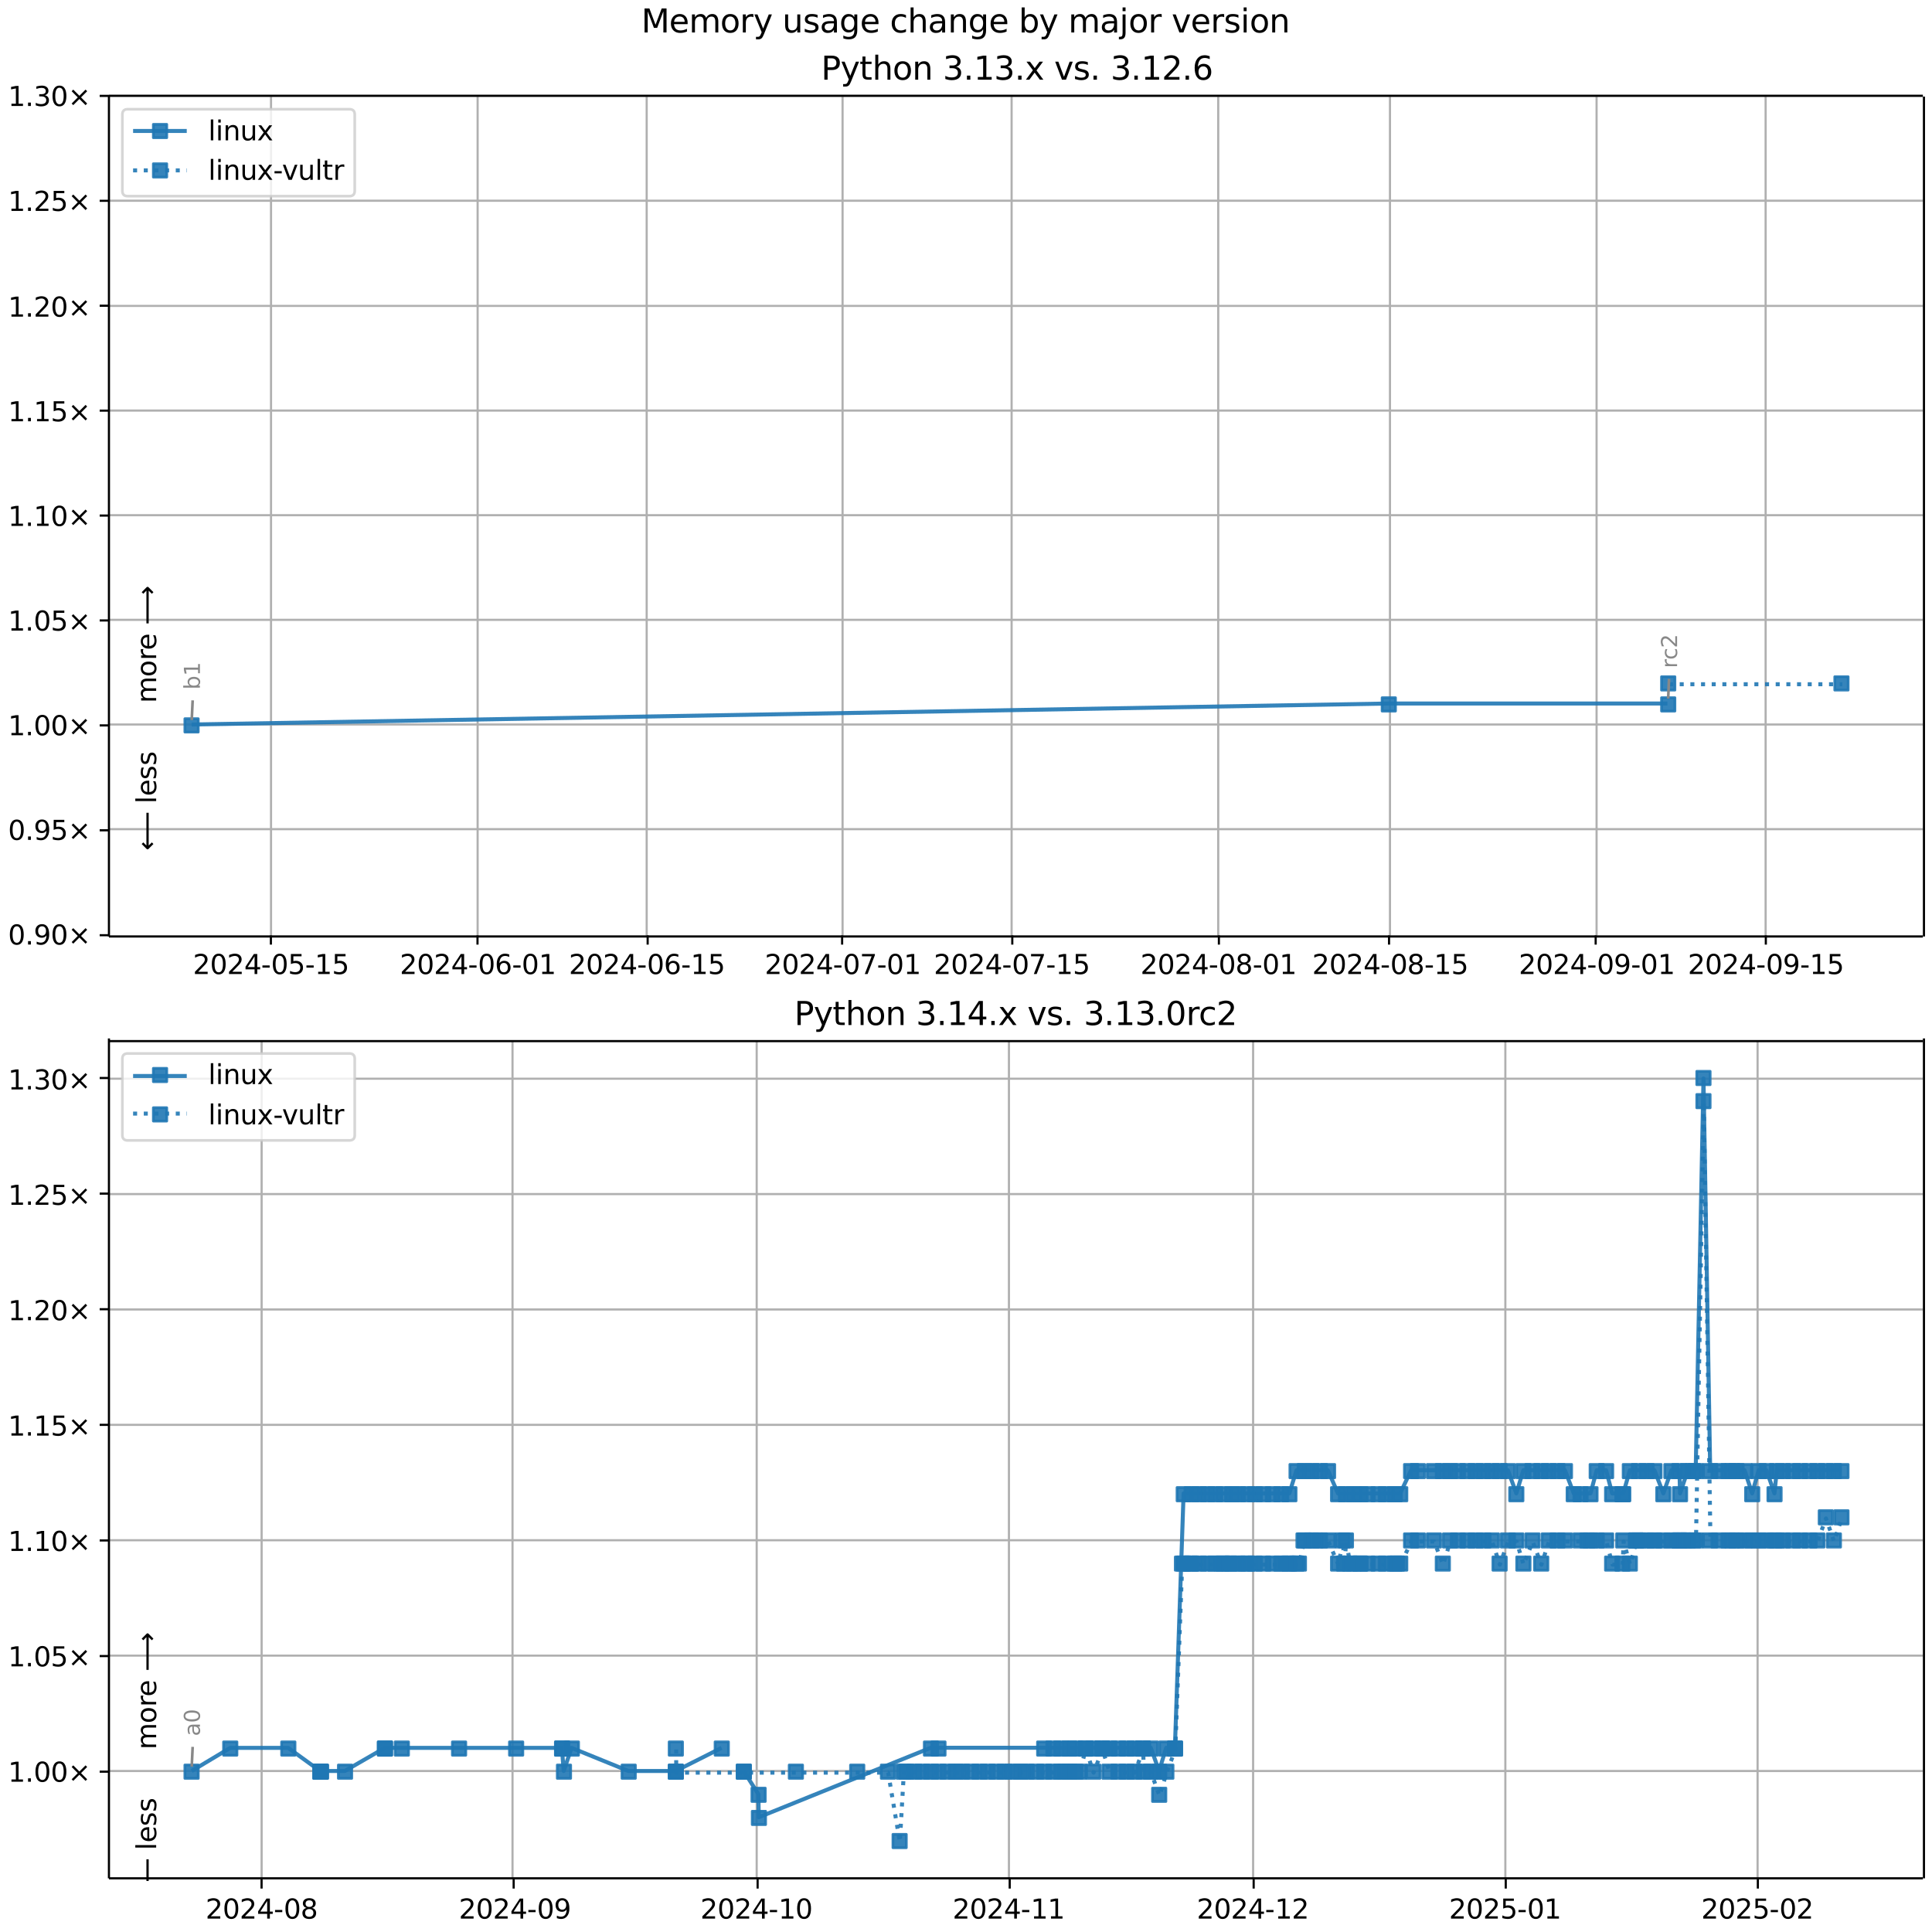 <?xml version="1.0" encoding="UTF-8"?>
<!DOCTYPE svg  PUBLIC '-//W3C//DTD SVG 1.1//EN'  'http://www.w3.org/Graphics/SVG/1.1/DTD/svg11.dtd'>
<svg width="720pt" height="720pt" version="1.1" viewBox="0 0 720 720" xmlns="http://www.w3.org/2000/svg" xmlns:xlink="http://www.w3.org/1999/xlink">
<defs>
<style type="text/css">*{stroke-linejoin: round; stroke-linecap: butt}</style>
</defs>
<path d="m0 720h720v-720h-720z" fill="#fff"/>
<path d="m40.6 349h676v-313h-676z" fill="#fff"/>
<path d="m101 349v-313" clip-path="url(#g)" fill="none" stroke="#b0b0b0" stroke-linecap="square" stroke-width=".8"/>
<defs>
<path id="j" d="m0 0v3.5" stroke="#000" stroke-width=".8"/>
</defs>
<use x="100.953" y="348.529" stroke="#000000" stroke-width=".8" xlink:href="#j"/>
<g transform="translate(71.9 363) scale(.1 -.1)">
<defs>
<path id="c" transform="scale(.016)" d="m1228 531h2203v-531h-2962v531q359 372 979 998 621 627 780 809 303 340 423 576 121 236 121 464 0 372-261 606-261 235-680 235-297 0-627-103-329-103-704-313v638q381 153 712 231 332 78 607 78 725 0 1156-363 431-362 431-968 0-288-108-546-107-257-392-607-78-91-497-524-418-433-1181-1211z"/>
<path id="b" transform="scale(.016)" d="m2034 4250q-487 0-733-480-245-479-245-1442 0-959 245-1439 246-480 733-480 491 0 736 480 246 480 246 1439 0 963-246 1442-245 480-736 480zm0 500q785 0 1199-621 414-620 414-1801 0-1178-414-1799-414-620-1199-620-784 0-1198 620-414 621-414 1799 0 1181 414 1801 414 621 1198 621z"/>
<path id="m" transform="scale(.016)" d="m2419 4116-1594-2491h1594v2491zm-166 550h794v-3041h666v-525h-666v-1100h-628v1100h-2106v609l1940 2957z"/>
<path id="e" transform="scale(.016)" d="m313 2009h1684v-512h-1684v512z"/>
<path id="l" transform="scale(.016)" d="m691 4666h2478v-532h-1900v-1143q137 47 274 70 138 23 276 23 781 0 1237-428 457-428 457-1159 0-753-469-1171-469-417-1322-417-294 0-599 50-304 50-629 150v635q281-153 581-228t634-75q541 0 856 284 316 284 316 772 0 487-316 771-315 285-856 285-253 0-505-56-251-56-513-175v2344z"/>
<path id="d" transform="scale(.016)" d="m794 531h1031v3560l-1122-225v575l1116 225h631v-4135h1031v-531h-2687v531z"/>
</defs>
<use xlink:href="#c"/>
<use transform="translate(63.6)" xlink:href="#b"/>
<use transform="translate(127)" xlink:href="#c"/>
<use transform="translate(191)" xlink:href="#m"/>
<use transform="translate(254)" xlink:href="#e"/>
<use transform="translate(291)" xlink:href="#b"/>
<use transform="translate(354)" xlink:href="#l"/>
<use transform="translate(418)" xlink:href="#e"/>
<use transform="translate(454)" xlink:href="#d"/>
<use transform="translate(518)" xlink:href="#l"/>
</g>
<path d="m178 349v-313" clip-path="url(#g)" fill="none" stroke="#b0b0b0" stroke-linecap="square" stroke-width=".8"/>
<use x="177.953" y="348.529" stroke="#000000" stroke-width=".8" xlink:href="#j"/>
<g transform="translate(149 363) scale(.1 -.1)">
<defs>
<path id="ag" transform="scale(.016)" d="m2113 2584q-425 0-674-291-248-290-248-796 0-503 248-796 249-292 674-292t673 292q248 293 248 796 0 506-248 796-248 291-673 291zm1253 1979v-575q-238 112-480 171-242 60-480 60-625 0-955-422-329-422-376-1275 184 272 462 417 279 145 613 145 703 0 1111-427 408-426 408-1160 0-719-425-1154-425-434-1131-434-810 0-1238 620-428 621-428 1799 0 1106 525 1764t1409 658q238 0 480-47t505-140z"/>
</defs>
<use xlink:href="#c"/>
<use transform="translate(63.6)" xlink:href="#b"/>
<use transform="translate(127)" xlink:href="#c"/>
<use transform="translate(191)" xlink:href="#m"/>
<use transform="translate(254)" xlink:href="#e"/>
<use transform="translate(291)" xlink:href="#b"/>
<use transform="translate(354)" xlink:href="#ag"/>
<use transform="translate(418)" xlink:href="#e"/>
<use transform="translate(454)" xlink:href="#b"/>
<use transform="translate(518)" xlink:href="#d"/>
</g>
<path d="m241 349v-313" clip-path="url(#g)" fill="none" stroke="#b0b0b0" stroke-linecap="square" stroke-width=".8"/>
<use x="241.365" y="348.529" stroke="#000000" stroke-width=".8" xlink:href="#j"/>
<g transform="translate(212 363) scale(.1 -.1)">
<use xlink:href="#c"/>
<use transform="translate(63.6)" xlink:href="#b"/>
<use transform="translate(127)" xlink:href="#c"/>
<use transform="translate(191)" xlink:href="#m"/>
<use transform="translate(254)" xlink:href="#e"/>
<use transform="translate(291)" xlink:href="#b"/>
<use transform="translate(354)" xlink:href="#ag"/>
<use transform="translate(418)" xlink:href="#e"/>
<use transform="translate(454)" xlink:href="#d"/>
<use transform="translate(518)" xlink:href="#l"/>
</g>
<path d="m314 349v-313" clip-path="url(#g)" fill="none" stroke="#b0b0b0" stroke-linecap="square" stroke-width=".8"/>
<use x="313.835" y="348.529" stroke="#000000" stroke-width=".8" xlink:href="#j"/>
<g transform="translate(285 363) scale(.1 -.1)">
<defs>
<path id="ak" transform="scale(.016)" d="m525 4666h3e3v-269l-1694-4397h-659l1594 4134h-2241v532z"/>
</defs>
<use xlink:href="#c"/>
<use transform="translate(63.6)" xlink:href="#b"/>
<use transform="translate(127)" xlink:href="#c"/>
<use transform="translate(191)" xlink:href="#m"/>
<use transform="translate(254)" xlink:href="#e"/>
<use transform="translate(291)" xlink:href="#b"/>
<use transform="translate(354)" xlink:href="#ak"/>
<use transform="translate(418)" xlink:href="#e"/>
<use transform="translate(454)" xlink:href="#b"/>
<use transform="translate(518)" xlink:href="#d"/>
</g>
<path d="m377 349v-313" clip-path="url(#g)" fill="none" stroke="#b0b0b0" stroke-linecap="square" stroke-width=".8"/>
<use x="377.247" y="348.529" stroke="#000000" stroke-width=".8" xlink:href="#j"/>
<g transform="translate(348 363) scale(.1 -.1)">
<use xlink:href="#c"/>
<use transform="translate(63.6)" xlink:href="#b"/>
<use transform="translate(127)" xlink:href="#c"/>
<use transform="translate(191)" xlink:href="#m"/>
<use transform="translate(254)" xlink:href="#e"/>
<use transform="translate(291)" xlink:href="#b"/>
<use transform="translate(354)" xlink:href="#ak"/>
<use transform="translate(418)" xlink:href="#e"/>
<use transform="translate(454)" xlink:href="#d"/>
<use transform="translate(518)" xlink:href="#l"/>
</g>
<path d="m454 349v-313" clip-path="url(#g)" fill="none" stroke="#b0b0b0" stroke-linecap="square" stroke-width=".8"/>
<use x="454.247" y="348.529" stroke="#000000" stroke-width=".8" xlink:href="#j"/>
<g transform="translate(425 363) scale(.1 -.1)">
<defs>
<path id="af" transform="scale(.016)" d="m2034 2216q-450 0-708-241-257-241-257-662 0-422 257-663 258-241 708-241t709 242q260 243 260 662 0 421-258 662-257 241-711 241zm-631 268q-406 100-633 378-226 279-226 679 0 559 398 884 399 325 1092 325 697 0 1094-325t397-884q0-400-227-679-226-278-629-378 456-106 710-416 255-309 255-755 0-679-414-1042-414-362-1186-362-771 0-1186 362-414 363-414 1042 0 446 256 755 257 310 713 416zm-231 997q0-362 226-565 227-203 636-203 407 0 636 203 230 203 230 565 0 363-230 566-229 203-636 203-409 0-636-203-226-203-226-566z"/>
</defs>
<use xlink:href="#c"/>
<use transform="translate(63.6)" xlink:href="#b"/>
<use transform="translate(127)" xlink:href="#c"/>
<use transform="translate(191)" xlink:href="#m"/>
<use transform="translate(254)" xlink:href="#e"/>
<use transform="translate(291)" xlink:href="#b"/>
<use transform="translate(354)" xlink:href="#af"/>
<use transform="translate(418)" xlink:href="#e"/>
<use transform="translate(454)" xlink:href="#b"/>
<use transform="translate(518)" xlink:href="#d"/>
</g>
<path d="m518 349v-313" clip-path="url(#g)" fill="none" stroke="#b0b0b0" stroke-linecap="square" stroke-width=".8"/>
<use x="517.659" y="348.529" stroke="#000000" stroke-width=".8" xlink:href="#j"/>
<g transform="translate(489 363) scale(.1 -.1)">
<use xlink:href="#c"/>
<use transform="translate(63.6)" xlink:href="#b"/>
<use transform="translate(127)" xlink:href="#c"/>
<use transform="translate(191)" xlink:href="#m"/>
<use transform="translate(254)" xlink:href="#e"/>
<use transform="translate(291)" xlink:href="#b"/>
<use transform="translate(354)" xlink:href="#af"/>
<use transform="translate(418)" xlink:href="#e"/>
<use transform="translate(454)" xlink:href="#d"/>
<use transform="translate(518)" xlink:href="#l"/>
</g>
<path d="m595 349v-313" clip-path="url(#g)" fill="none" stroke="#b0b0b0" stroke-linecap="square" stroke-width=".8"/>
<use x="594.659" y="348.529" stroke="#000000" stroke-width=".8" xlink:href="#j"/>
<g transform="translate(566 363) scale(.1 -.1)">
<defs>
<path id="y" transform="scale(.016)" d="m703 97v575q238-113 481-172 244-59 479-59 625 0 954 420 330 420 377 1277-181-269-460-413-278-144-615-144-700 0-1108 423-408 424-408 1159 0 718 425 1152 425 435 1131 435 810 0 1236-621 427-620 427-1801 0-1103-524-1761-523-658-1407-658-238 0-482 47-243 47-506 141zm1256 1978q425 0 673 290 249 291 249 798 0 503-249 795-248 292-673 292t-673-292-248-795q0-507 248-798 248-290 673-290z"/>
</defs>
<use xlink:href="#c"/>
<use transform="translate(63.6)" xlink:href="#b"/>
<use transform="translate(127)" xlink:href="#c"/>
<use transform="translate(191)" xlink:href="#m"/>
<use transform="translate(254)" xlink:href="#e"/>
<use transform="translate(291)" xlink:href="#b"/>
<use transform="translate(354)" xlink:href="#y"/>
<use transform="translate(418)" xlink:href="#e"/>
<use transform="translate(454)" xlink:href="#b"/>
<use transform="translate(518)" xlink:href="#d"/>
</g>
<path d="m658 349v-313" clip-path="url(#g)" fill="none" stroke="#b0b0b0" stroke-linecap="square" stroke-width=".8"/>
<use x="658.071" y="348.529" stroke="#000000" stroke-width=".8" xlink:href="#j"/>
<g transform="translate(629 363) scale(.1 -.1)">
<use xlink:href="#c"/>
<use transform="translate(63.6)" xlink:href="#b"/>
<use transform="translate(127)" xlink:href="#c"/>
<use transform="translate(191)" xlink:href="#m"/>
<use transform="translate(254)" xlink:href="#e"/>
<use transform="translate(291)" xlink:href="#b"/>
<use transform="translate(354)" xlink:href="#y"/>
<use transform="translate(418)" xlink:href="#e"/>
<use transform="translate(454)" xlink:href="#d"/>
<use transform="translate(518)" xlink:href="#l"/>
</g>
<path d="m40.6 349h676" clip-path="url(#g)" fill="none" stroke="#b0b0b0" stroke-linecap="square" stroke-width=".8"/>
<defs>
<path id="i" d="m0 0h-3.5" stroke="#000" stroke-width=".8"/>
</defs>
<use x="40.646" y="348.529" stroke="#000000" stroke-width=".8" xlink:href="#i"/>
<g transform="translate(3 352) scale(.1 -.1)">
<defs>
<path id="f" transform="scale(.016)" d="m684 794h660v-794h-660v794z"/>
<path id="k" transform="scale(.016)" d="m4488 3438-1429-1435 1429-1428-372-378-1435 1434-1434-1434-369 378 1425 1428-1425 1435 369 378 1434-1435 1435 1435 372-378z"/>
</defs>
<use xlink:href="#b"/>
<use transform="translate(63.6)" xlink:href="#f"/>
<use transform="translate(95.4)" xlink:href="#y"/>
<use transform="translate(159)" xlink:href="#b"/>
<use transform="translate(223)" xlink:href="#k"/>
</g>
<path d="m40.6 309h676" clip-path="url(#g)" fill="none" stroke="#b0b0b0" stroke-linecap="square" stroke-width=".8"/>
<use x="40.646" y="309.429" stroke="#000000" stroke-width=".8" xlink:href="#i"/>
<g transform="translate(3 313) scale(.1 -.1)">
<use xlink:href="#b"/>
<use transform="translate(63.6)" xlink:href="#f"/>
<use transform="translate(95.4)" xlink:href="#y"/>
<use transform="translate(159)" xlink:href="#l"/>
<use transform="translate(223)" xlink:href="#k"/>
</g>
<path d="m40.6 270h676" clip-path="url(#g)" fill="none" stroke="#b0b0b0" stroke-linecap="square" stroke-width=".8"/>
<use x="40.646" y="270.33" stroke="#000000" stroke-width=".8" xlink:href="#i"/>
<g transform="translate(3 274) scale(.1 -.1)">
<use xlink:href="#d"/>
<use transform="translate(63.6)" xlink:href="#f"/>
<use transform="translate(95.4)" xlink:href="#b"/>
<use transform="translate(159)" xlink:href="#b"/>
<use transform="translate(223)" xlink:href="#k"/>
</g>
<path d="m40.6 231h676" clip-path="url(#g)" fill="none" stroke="#b0b0b0" stroke-linecap="square" stroke-width=".8"/>
<use x="40.646" y="231.23" stroke="#000000" stroke-width=".8" xlink:href="#i"/>
<g transform="translate(3 235) scale(.1 -.1)">
<use xlink:href="#d"/>
<use transform="translate(63.6)" xlink:href="#f"/>
<use transform="translate(95.4)" xlink:href="#b"/>
<use transform="translate(159)" xlink:href="#l"/>
<use transform="translate(223)" xlink:href="#k"/>
</g>
<path d="m40.6 192h676" clip-path="url(#g)" fill="none" stroke="#b0b0b0" stroke-linecap="square" stroke-width=".8"/>
<use x="40.646" y="192.131" stroke="#000000" stroke-width=".8" xlink:href="#i"/>
<g transform="translate(3 196) scale(.1 -.1)">
<use xlink:href="#d"/>
<use transform="translate(63.6)" xlink:href="#f"/>
<use transform="translate(95.4)" xlink:href="#d"/>
<use transform="translate(159)" xlink:href="#b"/>
<use transform="translate(223)" xlink:href="#k"/>
</g>
<path d="m40.6 153h676" clip-path="url(#g)" fill="none" stroke="#b0b0b0" stroke-linecap="square" stroke-width=".8"/>
<use x="40.646" y="153.031" stroke="#000000" stroke-width=".8" xlink:href="#i"/>
<g transform="translate(3 157) scale(.1 -.1)">
<use xlink:href="#d"/>
<use transform="translate(63.6)" xlink:href="#f"/>
<use transform="translate(95.4)" xlink:href="#d"/>
<use transform="translate(159)" xlink:href="#l"/>
<use transform="translate(223)" xlink:href="#k"/>
</g>
<path d="m40.6 114h676" clip-path="url(#g)" fill="none" stroke="#b0b0b0" stroke-linecap="square" stroke-width=".8"/>
<use x="40.646" y="113.932" stroke="#000000" stroke-width=".8" xlink:href="#i"/>
<g transform="translate(3 118) scale(.1 -.1)">
<use xlink:href="#d"/>
<use transform="translate(63.6)" xlink:href="#f"/>
<use transform="translate(95.4)" xlink:href="#c"/>
<use transform="translate(159)" xlink:href="#b"/>
<use transform="translate(223)" xlink:href="#k"/>
</g>
<path d="m40.6 74.8h676" clip-path="url(#g)" fill="none" stroke="#b0b0b0" stroke-linecap="square" stroke-width=".8"/>
<use x="40.646" y="74.832" stroke="#000000" stroke-width=".8" xlink:href="#i"/>
<g transform="translate(3 78.6) scale(.1 -.1)">
<use xlink:href="#d"/>
<use transform="translate(63.6)" xlink:href="#f"/>
<use transform="translate(95.4)" xlink:href="#c"/>
<use transform="translate(159)" xlink:href="#l"/>
<use transform="translate(223)" xlink:href="#k"/>
</g>
<path d="m40.6 35.7h676" clip-path="url(#g)" fill="none" stroke="#b0b0b0" stroke-linecap="square" stroke-width=".8"/>
<use x="40.646" y="35.733" stroke="#000000" stroke-width=".8" xlink:href="#i"/>
<g transform="translate(3 39.5) scale(.1 -.1)">
<defs>
<path id="s" transform="scale(.016)" d="m2597 2516q453-97 707-404 255-306 255-756 0-690-475-1069-475-378-1350-378-293 0-604 58t-642 174v609q262-153 574-231 313-78 654-78 593 0 904 234t311 681q0 413-289 645-289 233-804 233h-544v519h569q465 0 712 186t247 536q0 359-255 551-254 193-729 193-260 0-557-57-297-56-653-174v562q360 100 674 150t592 50q719 0 1137-327 419-326 419-882 0-388-222-655t-631-370z"/>
</defs>
<use xlink:href="#d"/>
<use transform="translate(63.6)" xlink:href="#f"/>
<use transform="translate(95.4)" xlink:href="#s"/>
<use transform="translate(159)" xlink:href="#b"/>
<use transform="translate(223)" xlink:href="#k"/>
</g>
<path d="m71.4 270 446-7.82h104" clip-path="url(#g)" fill="none" stroke="#1f77b4" stroke-linecap="square" stroke-opacity=".9" stroke-width="1.5"/>
<defs>
<path id="a" d="m-2.5 2.5h5v-5h-5z" stroke="#1f77b4" stroke-opacity=".9"/>
</defs>
<g clip-path="url(#g)" fill="#1f77b4" fill-opacity=".9" stroke="#1f77b4" stroke-opacity=".9">
<use x="71.389" y="270.33" xlink:href="#a"/>
<use x="517.569" y="262.51" xlink:href="#a"/>
<use x="621.695" y="262.51" xlink:href="#a"/>
</g>
<g stroke="#1f77b4" stroke-opacity=".9">
<path d="m622 255h64.6" clip-path="url(#g)" fill="none" stroke-dasharray="1.5,2.475" stroke-width="1.5"/>
<g clip-path="url(#g)" fill="#1f77b4" fill-opacity=".9">
<use x="621.695" y="254.69" xlink:href="#a"/>
<use x="686.256" y="254.69" xlink:href="#a"/>
</g>
</g>
<path d="m40.6 349v-313" fill="none" stroke="#000" stroke-linecap="square" stroke-width=".8"/>
<path d="m717 349v-313" fill="none" stroke="#000" stroke-linecap="square" stroke-width=".8"/>
<path d="m40.6 349h676" fill="none" stroke="#000" stroke-linecap="square" stroke-width=".8"/>
<path d="m40.6 35.7h676" fill="none" stroke="#000" stroke-linecap="square" stroke-width=".8"/>
<path d="m71.8 261-0.348 7.35" fill="none" stroke="#888" stroke-linecap="round"/>
<g transform="translate(74.5 257) rotate(-90) scale(.08 -.08)" fill="#888">
<defs>
<path id="ai" transform="scale(.016)" d="m3116 1747q0 634-261 995t-717 361q-457 0-718-361t-261-995 261-995 718-361q456 0 717 361t261 995zm-1957 1222q182 312 458 463 277 152 661 152 638 0 1036-506 399-506 399-1331t-399-1332q-398-506-1036-506-384 0-661 152-276 152-458 464v-525h-578v4863h578v-1894z"/>
</defs>
<use xlink:href="#ai"/>
<use transform="translate(63.5)" xlink:href="#d"/>
</g>
<path d="m622 253-0.326 7.34" fill="none" stroke="#888" stroke-linecap="round"/>
<g transform="translate(625 249) rotate(-90) scale(.08 -.08)" fill="#888">
<defs>
<path id="n" transform="scale(.016)" d="m2631 2963q-97 56-211 82-114 27-251 27-488 0-749-317t-261-911v-1844h-578v3500h578v-544q182 319 472 473 291 155 707 155 59 0 131-8 72-7 159-23l3-590z"/>
<path id="ae" transform="scale(.016)" d="m3122 3366v-538q-244 135-489 202t-495 67q-560 0-870-355-309-354-309-995t309-996q310-354 870-354 250 0 495 67t489 202v-532q-241-112-499-168-257-57-548-57-791 0-1257 497-465 497-465 1341 0 856 470 1346 471 491 1290 491 265 0 518-55 253-54 491-163z"/>
</defs>
<use xlink:href="#n"/>
<use transform="translate(38.9)" xlink:href="#ae"/>
<use transform="translate(93.8)" xlink:href="#c"/>
</g>
<g clip-path="url(#g)">
<g transform="translate(58.2 262) rotate(-90) scale(.1 -.1)">
<defs>
<path id="ab" transform="scale(.016)" d="m3328 2828q216 388 516 572t706 184q547 0 844-383 297-382 297-1088v-2113h-578v2094q0 503-179 746-178 244-543 244-447 0-707-297-259-296-259-809v-1978h-578v2094q0 506-178 748t-550 242q-441 0-701-298-259-298-259-808v-1978h-578v3500h578v-544q197 322 472 475t653 153q382 0 649-194 267-193 395-562z"/>
<path id="u" transform="scale(.016)" d="m1959 3097q-462 0-731-361t-269-989 267-989q268-361 733-361 460 0 728 362 269 363 269 988 0 622-269 986-268 364-728 364zm0 487q750 0 1178-488 429-487 429-1349 0-859-429-1349-428-489-1178-489-753 0-1180 489-426 490-426 1349 0 862 426 1349 427 488 1180 488z"/>
<path id="r" transform="scale(.016)" d="m3597 1894v-281h-2644q38-594 358-905t892-311q331 0 642 81t618 244v-544q-310-131-635-200t-659-69q-838 0-1327 487-489 488-489 1320 0 859 464 1363 464 505 1252 505 706 0 1117-455 411-454 411-1235zm-575 169q-6 471-264 752-258 282-683 282-481 0-770-272t-333-766l2050 4z"/>
<path id="al" transform="scale(.016)" d="m8863 2147v-281l-1229-1228-375 375 729 728h-7622v531h7622l-729 728 375 375 1229-1228z"/>
</defs>
<use xlink:href="#ab"/>
<use transform="translate(97.4)" xlink:href="#u"/>
<use transform="translate(159)" xlink:href="#n"/>
<use transform="translate(197)" xlink:href="#r"/>
<use transform="translate(259)" xlink:href="#DejaVuSans-20"/>
<use transform="translate(291)" xlink:href="#al"/>
</g>
</g>
<g clip-path="url(#g)">
<g transform="translate(58.2 317) rotate(-90) scale(.1 -.1)">
<defs>
<path id="am" transform="scale(.016)" d="m313 1866v281l1228 1228 375-375-728-728h7621v-531h-7621l728-728-375-375-1228 1228z"/>
<path id="q" transform="scale(.016)" d="m603 4863h575v-4863h-575v4863z"/>
<path id="o" transform="scale(.016)" d="m2834 3397v-544q-243 125-506 187-262 63-544 63-428 0-642-131t-214-394q0-200 153-314t616-217l197-44q612-131 870-370t258-667q0-488-386-773-386-284-1061-284-281 0-586 55t-642 164v594q319-166 628-249 309-82 613-82 406 0 624 139 219 139 219 392 0 234-158 359-157 125-692 241l-200 47q-534 112-772 345-237 233-237 639 0 494 350 762 350 269 994 269 318 0 599-47 282-46 519-140z"/>
</defs>
<use xlink:href="#am"/>
<use transform="translate(143)" xlink:href="#DejaVuSans-20"/>
<use transform="translate(175)" xlink:href="#q"/>
<use transform="translate(203)" xlink:href="#r"/>
<use transform="translate(264)" xlink:href="#o"/>
<use transform="translate(317)" xlink:href="#o"/>
</g>
</g>
<g transform="translate(306 29.7) scale(.12 -.12)">
<defs>
<path id="aj" transform="scale(.016)" d="m1259 4147v-1753h794q441 0 681 228 241 228 241 650 0 419-241 647-240 228-681 228h-794zm-631 519h1425q785 0 1186-355 402-355 402-1039 0-691-402-1044-401-353-1186-353h-794v-1875h-631v4666z"/>
<path id="z" transform="scale(.016)" d="m2059-325q-243-625-475-815-231-191-618-191h-460v481h338q237 0 368 113 132 112 291 531l103 262-1415 3444h609l1094-2737 1094 2737h609l-1538-3825z"/>
<path id="aa" transform="scale(.016)" d="m1172 4494v-994h1184v-447h-1184v-1900q0-428 117-550t477-122h590v-481h-590q-666 0-919 248-253 249-253 905v1900h-422v447h422v994h578z"/>
<path id="ad" transform="scale(.016)" d="m3513 2113v-2113h-575v2094q0 497-194 743-194 247-581 247-466 0-735-297-269-296-269-809v-1978h-578v4863h578v-1907q207 316 486 472 280 156 646 156 603 0 912-373 310-373 310-1098z"/>
<path id="p" transform="scale(.016)" d="m3513 2113v-2113h-575v2094q0 497-194 743-194 247-581 247-466 0-735-297-269-296-269-809v-1978h-578v3500h578v-544q207 316 486 472 280 156 646 156 603 0 912-373 310-373 310-1098z"/>
<path id="v" transform="scale(.016)" d="m3513 3500-1266-1703 1331-1797h-678l-1019 1375-1018-1375h-679l1360 1831-1244 1669h678l928-1247 928 1247h679z"/>
<path id="w" transform="scale(.016)" d="m191 3500h609l1094-2937 1094 2937h609l-1313-3500h-781l-1312 3500z"/>
</defs>
<use xlink:href="#aj"/>
<use transform="translate(60.3)" xlink:href="#z"/>
<use transform="translate(119)" xlink:href="#aa"/>
<use transform="translate(159)" xlink:href="#ad"/>
<use transform="translate(222)" xlink:href="#u"/>
<use transform="translate(283)" xlink:href="#p"/>
<use transform="translate(347)" xlink:href="#DejaVuSans-20"/>
<use transform="translate(378)" xlink:href="#s"/>
<use transform="translate(442)" xlink:href="#f"/>
<use transform="translate(474)" xlink:href="#d"/>
<use transform="translate(537)" xlink:href="#s"/>
<use transform="translate(601)" xlink:href="#f"/>
<use transform="translate(633)" xlink:href="#v"/>
<use transform="translate(692)" xlink:href="#DejaVuSans-20"/>
<use transform="translate(724)" xlink:href="#w"/>
<use transform="translate(783)" xlink:href="#o"/>
<use transform="translate(835)" xlink:href="#f"/>
<use transform="translate(867)" xlink:href="#DejaVuSans-20"/>
<use transform="translate(899)" xlink:href="#s"/>
<use transform="translate(962)" xlink:href="#f"/>
<use transform="translate(994)" xlink:href="#d"/>
<use transform="translate(1058)" xlink:href="#c"/>
<use transform="translate(1121)" xlink:href="#f"/>
<use transform="translate(1153)" xlink:href="#ag"/>
</g>
<path d="m47.6 73.1h82.6q2 0 2-2v-28.4q0-2-2-2h-82.6q-2 0-2 2v28.4q0 2 2 2z" fill="#fff" opacity=".8" stroke="#ccc"/>
<path d="m49.6 48.8h10 10" fill="none" stroke="#1f77b4" stroke-linecap="square" stroke-opacity=".9" stroke-width="1.5"/>
<use x="59.646" y="48.831" fill="#1f77b4" fill-opacity=".9" stroke="#1f77b4" stroke-opacity=".9" xlink:href="#a"/>
<g transform="translate(77.6 52.3) scale(.1 -.1)">
<defs>
<path id="x" transform="scale(.016)" d="m603 3500h575v-3500h-575v3500zm0 1363h575v-729h-575v729z"/>
<path id="t" transform="scale(.016)" d="m544 1381v2119h575v-2097q0-497 193-746 194-248 582-248 465 0 735 297 271 297 271 810v1984h575v-3500h-575v538q-209-319-486-474-276-155-642-155-603 0-916 375-312 375-312 1097zm1447 2203z"/>
</defs>
<use xlink:href="#q"/>
<use transform="translate(27.8)" xlink:href="#x"/>
<use transform="translate(55.6)" xlink:href="#p"/>
<use transform="translate(119)" xlink:href="#t"/>
<use transform="translate(182)" xlink:href="#v"/>
</g>
<path d="m49.6 63.5h10 10" fill="none" stroke="#1f77b4" stroke-dasharray="1.5,2.475" stroke-opacity=".9" stroke-width="1.5"/>
<use x="59.646" y="63.509" fill="#1f77b4" fill-opacity=".9" stroke="#1f77b4" stroke-opacity=".9" xlink:href="#a"/>
<g transform="translate(77.6 67) scale(.1 -.1)">
<use xlink:href="#q"/>
<use transform="translate(27.8)" xlink:href="#x"/>
<use transform="translate(55.6)" xlink:href="#p"/>
<use transform="translate(119)" xlink:href="#t"/>
<use transform="translate(182)" xlink:href="#v"/>
<use transform="translate(242)" xlink:href="#e"/>
<use transform="translate(275)" xlink:href="#w"/>
<use transform="translate(334)" xlink:href="#t"/>
<use transform="translate(398)" xlink:href="#q"/>
<use transform="translate(425)" xlink:href="#aa"/>
<use transform="translate(465)" xlink:href="#n"/>
</g>
<path d="m40.6 700h676v-313h-676z" fill="#fff"/>
<path d="m97.5 700v-313" clip-path="url(#h)" fill="none" stroke="#b0b0b0" stroke-linecap="square" stroke-width=".8"/>
<use x="97.481" y="700.322" stroke="#000000" stroke-width=".8" xlink:href="#j"/>
<g transform="translate(76.6 715) scale(.1 -.1)">
<use xlink:href="#c"/>
<use transform="translate(63.6)" xlink:href="#b"/>
<use transform="translate(127)" xlink:href="#c"/>
<use transform="translate(191)" xlink:href="#m"/>
<use transform="translate(254)" xlink:href="#e"/>
<use transform="translate(291)" xlink:href="#b"/>
<use transform="translate(354)" xlink:href="#af"/>
</g>
<path d="m191 700v-313" clip-path="url(#h)" fill="none" stroke="#b0b0b0" stroke-linecap="square" stroke-width=".8"/>
<use x="191.427" y="700.322" stroke="#000000" stroke-width=".8" xlink:href="#j"/>
<g transform="translate(171 715) scale(.1 -.1)">
<use xlink:href="#c"/>
<use transform="translate(63.6)" xlink:href="#b"/>
<use transform="translate(127)" xlink:href="#c"/>
<use transform="translate(191)" xlink:href="#m"/>
<use transform="translate(254)" xlink:href="#e"/>
<use transform="translate(291)" xlink:href="#b"/>
<use transform="translate(354)" xlink:href="#y"/>
</g>
<path d="m282 700v-313" clip-path="url(#h)" fill="none" stroke="#b0b0b0" stroke-linecap="square" stroke-width=".8"/>
<use x="282.342" y="700.322" stroke="#000000" stroke-width=".8" xlink:href="#j"/>
<g transform="translate(261 715) scale(.1 -.1)">
<use xlink:href="#c"/>
<use transform="translate(63.6)" xlink:href="#b"/>
<use transform="translate(127)" xlink:href="#c"/>
<use transform="translate(191)" xlink:href="#m"/>
<use transform="translate(254)" xlink:href="#e"/>
<use transform="translate(291)" xlink:href="#d"/>
<use transform="translate(354)" xlink:href="#b"/>
</g>
<path d="m376 700v-313" clip-path="url(#h)" fill="none" stroke="#b0b0b0" stroke-linecap="square" stroke-width=".8"/>
<use x="376.288" y="700.322" stroke="#000000" stroke-width=".8" xlink:href="#j"/>
<g transform="translate(355 715) scale(.1 -.1)">
<use xlink:href="#c"/>
<use transform="translate(63.6)" xlink:href="#b"/>
<use transform="translate(127)" xlink:href="#c"/>
<use transform="translate(191)" xlink:href="#m"/>
<use transform="translate(254)" xlink:href="#e"/>
<use transform="translate(291)" xlink:href="#d"/>
<use transform="translate(354)" xlink:href="#d"/>
</g>
<path d="m467 700v-313" clip-path="url(#h)" fill="none" stroke="#b0b0b0" stroke-linecap="square" stroke-width=".8"/>
<use x="467.204" y="700.322" stroke="#000000" stroke-width=".8" xlink:href="#j"/>
<g transform="translate(446 715) scale(.1 -.1)">
<use xlink:href="#c"/>
<use transform="translate(63.6)" xlink:href="#b"/>
<use transform="translate(127)" xlink:href="#c"/>
<use transform="translate(191)" xlink:href="#m"/>
<use transform="translate(254)" xlink:href="#e"/>
<use transform="translate(291)" xlink:href="#d"/>
<use transform="translate(354)" xlink:href="#c"/>
</g>
<path d="m561 700v-313" clip-path="url(#h)" fill="none" stroke="#b0b0b0" stroke-linecap="square" stroke-width=".8"/>
<use x="561.15" y="700.322" stroke="#000000" stroke-width=".8" xlink:href="#j"/>
<g transform="translate(540 715) scale(.1 -.1)">
<use xlink:href="#c"/>
<use transform="translate(63.6)" xlink:href="#b"/>
<use transform="translate(127)" xlink:href="#c"/>
<use transform="translate(191)" xlink:href="#l"/>
<use transform="translate(254)" xlink:href="#e"/>
<use transform="translate(291)" xlink:href="#b"/>
<use transform="translate(354)" xlink:href="#d"/>
</g>
<path d="m655 700v-313" clip-path="url(#h)" fill="none" stroke="#b0b0b0" stroke-linecap="square" stroke-width=".8"/>
<use x="655.096" y="700.322" stroke="#000000" stroke-width=".8" xlink:href="#j"/>
<g transform="translate(634 715) scale(.1 -.1)">
<use xlink:href="#c"/>
<use transform="translate(63.6)" xlink:href="#b"/>
<use transform="translate(127)" xlink:href="#c"/>
<use transform="translate(191)" xlink:href="#l"/>
<use transform="translate(254)" xlink:href="#e"/>
<use transform="translate(291)" xlink:href="#b"/>
<use transform="translate(354)" xlink:href="#c"/>
</g>
<path d="m40.6 660h676" clip-path="url(#h)" fill="none" stroke="#b0b0b0" stroke-linecap="square" stroke-width=".8"/>
<use x="40.646" y="660.253" stroke="#000000" stroke-width=".8" xlink:href="#i"/>
<g transform="translate(3 664) scale(.1 -.1)">
<use xlink:href="#d"/>
<use transform="translate(63.6)" xlink:href="#f"/>
<use transform="translate(95.4)" xlink:href="#b"/>
<use transform="translate(159)" xlink:href="#b"/>
<use transform="translate(223)" xlink:href="#k"/>
</g>
<path d="m40.6 617h676" clip-path="url(#h)" fill="none" stroke="#b0b0b0" stroke-linecap="square" stroke-width=".8"/>
<use x="40.646" y="617.168" stroke="#000000" stroke-width=".8" xlink:href="#i"/>
<g transform="translate(3 621) scale(.1 -.1)">
<use xlink:href="#d"/>
<use transform="translate(63.6)" xlink:href="#f"/>
<use transform="translate(95.4)" xlink:href="#b"/>
<use transform="translate(159)" xlink:href="#l"/>
<use transform="translate(223)" xlink:href="#k"/>
</g>
<path d="m40.6 574h676" clip-path="url(#h)" fill="none" stroke="#b0b0b0" stroke-linecap="square" stroke-width=".8"/>
<use x="40.646" y="574.083" stroke="#000000" stroke-width=".8" xlink:href="#i"/>
<g transform="translate(3 578) scale(.1 -.1)">
<use xlink:href="#d"/>
<use transform="translate(63.6)" xlink:href="#f"/>
<use transform="translate(95.4)" xlink:href="#d"/>
<use transform="translate(159)" xlink:href="#b"/>
<use transform="translate(223)" xlink:href="#k"/>
</g>
<path d="m40.6 531h676" clip-path="url(#h)" fill="none" stroke="#b0b0b0" stroke-linecap="square" stroke-width=".8"/>
<use x="40.646" y="530.998" stroke="#000000" stroke-width=".8" xlink:href="#i"/>
<g transform="translate(3 535) scale(.1 -.1)">
<use xlink:href="#d"/>
<use transform="translate(63.6)" xlink:href="#f"/>
<use transform="translate(95.4)" xlink:href="#d"/>
<use transform="translate(159)" xlink:href="#l"/>
<use transform="translate(223)" xlink:href="#k"/>
</g>
<path d="m40.6 488h676" clip-path="url(#h)" fill="none" stroke="#b0b0b0" stroke-linecap="square" stroke-width=".8"/>
<use x="40.646" y="487.913" stroke="#000000" stroke-width=".8" xlink:href="#i"/>
<g transform="translate(3 492) scale(.1 -.1)">
<use xlink:href="#d"/>
<use transform="translate(63.6)" xlink:href="#f"/>
<use transform="translate(95.4)" xlink:href="#c"/>
<use transform="translate(159)" xlink:href="#b"/>
<use transform="translate(223)" xlink:href="#k"/>
</g>
<path d="m40.6 445h676" clip-path="url(#h)" fill="none" stroke="#b0b0b0" stroke-linecap="square" stroke-width=".8"/>
<use x="40.646" y="444.828" stroke="#000000" stroke-width=".8" xlink:href="#i"/>
<g transform="translate(3 449) scale(.1 -.1)">
<use xlink:href="#d"/>
<use transform="translate(63.6)" xlink:href="#f"/>
<use transform="translate(95.4)" xlink:href="#c"/>
<use transform="translate(159)" xlink:href="#l"/>
<use transform="translate(223)" xlink:href="#k"/>
</g>
<path d="m40.6 402h676" clip-path="url(#h)" fill="none" stroke="#b0b0b0" stroke-linecap="square" stroke-width=".8"/>
<use x="40.646" y="401.743" stroke="#000000" stroke-width=".8" xlink:href="#i"/>
<g transform="translate(3 406) scale(.1 -.1)">
<use xlink:href="#d"/>
<use transform="translate(63.6)" xlink:href="#f"/>
<use transform="translate(95.4)" xlink:href="#s"/>
<use transform="translate(159)" xlink:href="#b"/>
<use transform="translate(223)" xlink:href="#k"/>
</g>
<g stroke="#1f77b4" stroke-opacity=".9">
<path d="m71.4 660 14.4-8.62h21.6l11.9 8.62h9.2l14.9-8.62h66l0.674 8.62 2.94-8.62 21.2 8.62h17.6l17.1-8.62m8.22 8.62 5.5 8.62 0.126 8.62 64.1-25.9h82l3.09 8.62 2.67-8.62h3.23l3.24-94.8h39.4l2.68-8.62h11.7l3.74 8.62h23.2l4.05-8.62h36.1l3.13 8.62 2.63-8.62h15.5l3.27 8.62h6.24l2.32-8.62h3.5l2.25 8.62h4.15l2.45-8.62h9.17l3.31 8.62 3.01-8.62h2.98l0.24 8.62 2.9-8.62h2.93l2.9-146 2.5 146h12.8l2.83 8.62 2.43-8.62h2.92l2.96 8.62 0.89-8.62h24v0" clip-path="url(#h)" fill="none" stroke-linecap="square" stroke-width="1.5"/>
<g clip-path="url(#h)" fill="#1f77b4" fill-opacity=".9">
<use x="71.389" y="660.253" xlink:href="#a"/>
<use x="85.808" y="651.636" xlink:href="#a"/>
<use x="107.447" y="651.636" xlink:href="#a"/>
<use x="119.37" y="660.253" xlink:href="#a"/>
<use x="119.389" y="660.253" xlink:href="#a"/>
<use x="119.678" y="660.253" xlink:href="#a"/>
<use x="128.588" y="660.253" xlink:href="#a"/>
<use x="143.407" y="651.636" xlink:href="#a"/>
<use x="143.511" y="651.636" xlink:href="#a"/>
<use x="149.753" y="651.636" xlink:href="#a"/>
<use x="171.085" y="651.636" xlink:href="#a"/>
<use x="192.347" y="651.636" xlink:href="#a"/>
<use x="209.467" y="651.636" xlink:href="#a"/>
<use x="209.501" y="651.636" xlink:href="#a"/>
<use x="210.175" y="660.253" xlink:href="#a"/>
<use x="213.118" y="651.636" xlink:href="#a"/>
<use x="234.296" y="660.253" xlink:href="#a"/>
<use x="251.864" y="660.253" xlink:href="#a"/>
<use x="268.981" y="651.636" xlink:href="#a"/>
<use x="277.198" y="660.253" xlink:href="#a"/>
<use x="282.702" y="668.87" xlink:href="#a"/>
<use x="282.828" y="677.487" xlink:href="#a"/>
<use x="346.946" y="651.636" xlink:href="#a"/>
<use x="349.734" y="651.636" xlink:href="#a"/>
<use x="389.143" y="651.636" xlink:href="#a"/>
<use x="392.564" y="651.636" xlink:href="#a"/>
<use x="395.426" y="651.636" xlink:href="#a"/>
<use x="398.519" y="651.636" xlink:href="#a"/>
<use x="400.759" y="651.636" xlink:href="#a"/>
<use x="404.576" y="651.636" xlink:href="#a"/>
<use x="407.445" y="651.636" xlink:href="#a"/>
<use x="410.785" y="651.636" xlink:href="#a"/>
<use x="413.462" y="651.636" xlink:href="#a"/>
<use x="416.79" y="651.636" xlink:href="#a"/>
<use x="419.9" y="651.636" xlink:href="#a"/>
<use x="422.775" y="651.636" xlink:href="#a"/>
<use x="425.928" y="651.636" xlink:href="#a"/>
<use x="428.909" y="651.636" xlink:href="#a"/>
<use x="431.997" y="660.253" xlink:href="#a"/>
<use x="434.667" y="651.636" xlink:href="#a"/>
<use x="437.898" y="651.636" xlink:href="#a"/>
<use x="441.142" y="556.849" xlink:href="#a"/>
<use x="444.102" y="556.849" xlink:href="#a"/>
<use x="446.834" y="556.849" xlink:href="#a"/>
<use x="449.995" y="556.849" xlink:href="#a"/>
<use x="452.88" y="556.849" xlink:href="#a"/>
<use x="455.936" y="556.849" xlink:href="#a"/>
<use x="459.191" y="556.849" xlink:href="#a"/>
<use x="461.402" y="556.849" xlink:href="#a"/>
<use x="464.938" y="556.849" xlink:href="#a"/>
<use x="467.666" y="556.849" xlink:href="#a"/>
<use x="470.801" y="556.849" xlink:href="#a"/>
<use x="474.339" y="556.849" xlink:href="#a"/>
<use x="477.474" y="556.849" xlink:href="#a"/>
<use x="480.515" y="556.849" xlink:href="#a"/>
<use x="483.197" y="548.232" xlink:href="#a"/>
<use x="486.228" y="548.232" xlink:href="#a"/>
<use x="488.793" y="548.232" xlink:href="#a"/>
<use x="491.925" y="548.232" xlink:href="#a"/>
<use x="494.923" y="548.232" xlink:href="#a"/>
<use x="498.666" y="556.849" xlink:href="#a"/>
<use x="501.588" y="556.849" xlink:href="#a"/>
<use x="504.431" y="556.849" xlink:href="#a"/>
<use x="507.015" y="556.849" xlink:href="#a"/>
<use x="509.685" y="556.849" xlink:href="#a"/>
<use x="513.707" y="556.849" xlink:href="#a"/>
<use x="516.449" y="556.849" xlink:href="#a"/>
<use x="519.769" y="556.849" xlink:href="#a"/>
<use x="521.825" y="556.849" xlink:href="#a"/>
<use x="525.875" y="548.232" xlink:href="#a"/>
<use x="528.405" y="548.232" xlink:href="#a"/>
<use x="534.384" y="548.232" xlink:href="#a"/>
<use x="537.7" y="548.232" xlink:href="#a"/>
<use x="540.377" y="548.232" xlink:href="#a"/>
<use x="543.308" y="548.232" xlink:href="#a"/>
<use x="546.867" y="548.232" xlink:href="#a"/>
<use x="549.93" y="548.232" xlink:href="#a"/>
<use x="552.827" y="548.232" xlink:href="#a"/>
<use x="555.988" y="548.232" xlink:href="#a"/>
<use x="558.86" y="548.232" xlink:href="#a"/>
<use x="561.955" y="548.232" xlink:href="#a"/>
<use x="565.088" y="556.849" xlink:href="#a"/>
<use x="567.722" y="548.232" xlink:href="#a"/>
<use x="571.101" y="548.232" xlink:href="#a"/>
<use x="574.363" y="548.232" xlink:href="#a"/>
<use x="577.183" y="548.232" xlink:href="#a"/>
<use x="580.424" y="548.232" xlink:href="#a"/>
<use x="583.21" y="548.232" xlink:href="#a"/>
<use x="586.484" y="556.849" xlink:href="#a"/>
<use x="589.025" y="556.849" xlink:href="#a"/>
<use x="592.724" y="556.849" xlink:href="#a"/>
<use x="595.049" y="548.232" xlink:href="#a"/>
<use x="598.546" y="548.232" xlink:href="#a"/>
<use x="600.795" y="556.849" xlink:href="#a"/>
<use x="604.623" y="556.849" xlink:href="#a"/>
<use x="604.943" y="556.849" xlink:href="#a"/>
<use x="607.394" y="548.232" xlink:href="#a"/>
<use x="610.768" y="548.232" xlink:href="#a"/>
<use x="613.643" y="548.232" xlink:href="#a"/>
<use x="616.568" y="548.232" xlink:href="#a"/>
<use x="619.877" y="556.849" xlink:href="#a"/>
<use x="622.883" y="548.232" xlink:href="#a"/>
<use x="625.861" y="548.232" xlink:href="#a"/>
<use x="626.1" y="556.849" xlink:href="#a"/>
<use x="628.996" y="548.232" xlink:href="#a"/>
<use x="630.965" y="548.232" xlink:href="#a"/>
<use x="631.929" y="548.232" xlink:href="#a"/>
<use x="634.833" y="401.743" xlink:href="#a"/>
<use x="637.334" y="548.232" xlink:href="#a"/>
<use x="640.449" y="548.232" xlink:href="#a"/>
<use x="644.137" y="548.232" xlink:href="#a"/>
<use x="645.585" y="548.232" xlink:href="#a"/>
<use x="647.163" y="548.232" xlink:href="#a"/>
<use x="650.176" y="548.232" xlink:href="#a"/>
<use x="653.001" y="556.849" xlink:href="#a"/>
<use x="655.436" y="548.232" xlink:href="#a"/>
<use x="658.357" y="548.232" xlink:href="#a"/>
<use x="661.319" y="556.849" xlink:href="#a"/>
<use x="662.209" y="548.232" xlink:href="#a"/>
<use x="664.402" y="548.232" xlink:href="#a"/>
<use x="668.226" y="548.232" xlink:href="#a"/>
<use x="670.834" y="548.232" xlink:href="#a"/>
<use x="674.367" y="548.232" xlink:href="#a"/>
<use x="677.277" y="548.232" xlink:href="#a"/>
<use x="680.424" y="548.232" xlink:href="#a"/>
<use x="683.438" y="548.232" xlink:href="#a"/>
<use x="686.256" y="548.232" xlink:href="#a"/>
</g>
</g>
<g stroke="#1f77b4" stroke-opacity=".9">
<path d="m252 652v8.62h79l4.35 25.9 1.48-25.9h65.4l2.45-8.62 2.87 8.62 3.34-8.62 2.68 8.62h9.31l3.15-8.62 0.229 8.62h2.75l3.09 8.62 2.67-8.62 3.23-8.62 2.58-68.9h43.6l1.72-8.62h9.14l3.74 8.62 1.68-8.62 0.525 8.62 0.717-8.62 1.52 8.62h18.7l4.05-8.62h8.51l3.32 8.62 2.68-8.62h15.6l2.87 8.62 3.09-8.62h3.13l2.63 8.62 3.38-8.62 3.26 8.62 2.82-8.62h21.4l2.25 8.62h3.83l0.32-8.62 2.45 8.62 2.33-8.62h22.2l2.9-164 2.5 164h39.9l3.15-8.62 3.01 8.62 2.82-8.62" clip-path="url(#h)" fill="none" stroke-dasharray="1.5,2.475" stroke-width="1.5"/>
<g clip-path="url(#h)" fill="#1f77b4" fill-opacity=".9">
<use x="251.864" y="651.636" xlink:href="#a"/>
<use x="251.864" y="660.253" xlink:href="#a"/>
<use x="277.198" y="660.253" xlink:href="#a"/>
<use x="296.604" y="660.253" xlink:href="#a"/>
<use x="319.461" y="660.253" xlink:href="#a"/>
<use x="330.913" y="660.253" xlink:href="#a"/>
<use x="335.268" y="686.104" xlink:href="#a"/>
<use x="336.747" y="660.253" xlink:href="#a"/>
<use x="337.786" y="660.253" xlink:href="#a"/>
<use x="340.778" y="660.253" xlink:href="#a"/>
<use x="343.727" y="660.253" xlink:href="#a"/>
<use x="346.946" y="660.253" xlink:href="#a"/>
<use x="349.734" y="660.253" xlink:href="#a"/>
<use x="353.113" y="660.253" xlink:href="#a"/>
<use x="356.193" y="660.253" xlink:href="#a"/>
<use x="358.516" y="660.253" xlink:href="#a"/>
<use x="361.978" y="660.253" xlink:href="#a"/>
<use x="365.041" y="660.253" xlink:href="#a"/>
<use x="368.066" y="660.253" xlink:href="#a"/>
<use x="371.391" y="660.253" xlink:href="#a"/>
<use x="374.421" y="660.253" xlink:href="#a"/>
<use x="377.14" y="660.253" xlink:href="#a"/>
<use x="380.352" y="660.253" xlink:href="#a"/>
<use x="382.625" y="660.253" xlink:href="#a"/>
<use x="386.185" y="660.253" xlink:href="#a"/>
<use x="389.143" y="660.253" xlink:href="#a"/>
<use x="392.564" y="660.253" xlink:href="#a"/>
<use x="395.426" y="660.253" xlink:href="#a"/>
<use x="396.972" y="660.253" xlink:href="#a"/>
<use x="398.519" y="660.253" xlink:href="#a"/>
<use x="400.759" y="660.253" xlink:href="#a"/>
<use x="402.122" y="660.253" xlink:href="#a"/>
<use x="404.576" y="651.636" xlink:href="#a"/>
<use x="407.445" y="660.253" xlink:href="#a"/>
<use x="410.785" y="651.636" xlink:href="#a"/>
<use x="413.462" y="660.253" xlink:href="#a"/>
<use x="416.79" y="660.253" xlink:href="#a"/>
<use x="419.9" y="660.253" xlink:href="#a"/>
<use x="422.775" y="660.253" xlink:href="#a"/>
<use x="425.928" y="651.636" xlink:href="#a"/>
<use x="426.157" y="660.253" xlink:href="#a"/>
<use x="428.909" y="660.253" xlink:href="#a"/>
<use x="431.997" y="668.87" xlink:href="#a"/>
<use x="434.667" y="660.253" xlink:href="#a"/>
<use x="437.898" y="651.636" xlink:href="#a"/>
<use x="440.481" y="582.7" xlink:href="#a"/>
<use x="441.142" y="582.7" xlink:href="#a"/>
<use x="443.606" y="582.7" xlink:href="#a"/>
<use x="444.102" y="582.7" xlink:href="#a"/>
<use x="446.834" y="582.7" xlink:href="#a"/>
<use x="449.995" y="582.7" xlink:href="#a"/>
<use x="452.88" y="582.7" xlink:href="#a"/>
<use x="455.291" y="582.7" xlink:href="#a"/>
<use x="455.936" y="582.7" xlink:href="#a"/>
<use x="458.143" y="582.7" xlink:href="#a"/>
<use x="459.191" y="582.7" xlink:href="#a"/>
<use x="461.402" y="582.7" xlink:href="#a"/>
<use x="464.343" y="582.7" xlink:href="#a"/>
<use x="464.938" y="582.7" xlink:href="#a"/>
<use x="467.666" y="582.7" xlink:href="#a"/>
<use x="470.801" y="582.7" xlink:href="#a"/>
<use x="474.339" y="582.7" xlink:href="#a"/>
<use x="477.474" y="582.7" xlink:href="#a"/>
<use x="479.769" y="582.7" xlink:href="#a"/>
<use x="480.515" y="582.7" xlink:href="#a"/>
<use x="483.197" y="582.7" xlink:href="#a"/>
<use x="484.067" y="582.7" xlink:href="#a"/>
<use x="485.787" y="574.083" xlink:href="#a"/>
<use x="486.228" y="574.083" xlink:href="#a"/>
<use x="488.793" y="574.083" xlink:href="#a"/>
<use x="490.306" y="574.083" xlink:href="#a"/>
<use x="491.925" y="574.083" xlink:href="#a"/>
<use x="494.923" y="574.083" xlink:href="#a"/>
<use x="498.666" y="582.7" xlink:href="#a"/>
<use x="500.346" y="574.083" xlink:href="#a"/>
<use x="500.871" y="582.7" xlink:href="#a"/>
<use x="501.588" y="574.083" xlink:href="#a"/>
<use x="503.112" y="582.7" xlink:href="#a"/>
<use x="504.431" y="582.7" xlink:href="#a"/>
<use x="506.772" y="582.7" xlink:href="#a"/>
<use x="507.015" y="582.7" xlink:href="#a"/>
<use x="509.685" y="582.7" xlink:href="#a"/>
<use x="513.707" y="582.7" xlink:href="#a"/>
<use x="516.449" y="582.7" xlink:href="#a"/>
<use x="519.769" y="582.7" xlink:href="#a"/>
<use x="520.646" y="582.7" xlink:href="#a"/>
<use x="521.825" y="582.7" xlink:href="#a"/>
<use x="525.875" y="574.083" xlink:href="#a"/>
<use x="528.405" y="574.083" xlink:href="#a"/>
<use x="534.384" y="574.083" xlink:href="#a"/>
<use x="537.7" y="582.7" xlink:href="#a"/>
<use x="540.377" y="574.083" xlink:href="#a"/>
<use x="543.308" y="574.083" xlink:href="#a"/>
<use x="546.867" y="574.083" xlink:href="#a"/>
<use x="549.93" y="574.083" xlink:href="#a"/>
<use x="552.827" y="574.083" xlink:href="#a"/>
<use x="555.988" y="574.083" xlink:href="#a"/>
<use x="558.86" y="582.7" xlink:href="#a"/>
<use x="561.955" y="574.083" xlink:href="#a"/>
<use x="565.088" y="574.083" xlink:href="#a"/>
<use x="567.722" y="582.7" xlink:href="#a"/>
<use x="571.101" y="574.083" xlink:href="#a"/>
<use x="574.363" y="582.7" xlink:href="#a"/>
<use x="577.183" y="574.083" xlink:href="#a"/>
<use x="580.424" y="574.083" xlink:href="#a"/>
<use x="583.21" y="574.083" xlink:href="#a"/>
<use x="589.025" y="574.083" xlink:href="#a"/>
<use x="591.57" y="574.083" xlink:href="#a"/>
<use x="592.724" y="574.083" xlink:href="#a"/>
<use x="595.049" y="574.083" xlink:href="#a"/>
<use x="598.546" y="574.083" xlink:href="#a"/>
<use x="600.795" y="582.7" xlink:href="#a"/>
<use x="604.623" y="582.7" xlink:href="#a"/>
<use x="604.943" y="574.083" xlink:href="#a"/>
<use x="607.394" y="582.7" xlink:href="#a"/>
<use x="609.685" y="574.083" xlink:href="#a"/>
<use x="609.725" y="574.083" xlink:href="#a"/>
<use x="609.832" y="574.083" xlink:href="#a"/>
<use x="610.768" y="574.083" xlink:href="#a"/>
<use x="613.643" y="574.083" xlink:href="#a"/>
<use x="616.441" y="574.083" xlink:href="#a"/>
<use x="616.568" y="574.083" xlink:href="#a"/>
<use x="619.877" y="574.083" xlink:href="#a"/>
<use x="622.883" y="574.083" xlink:href="#a"/>
<use x="625.561" y="574.083" xlink:href="#a"/>
<use x="625.861" y="574.083" xlink:href="#a"/>
<use x="625.983" y="574.083" xlink:href="#a"/>
<use x="626.1" y="574.083" xlink:href="#a"/>
<use x="627.679" y="574.083" xlink:href="#a"/>
<use x="628.996" y="574.083" xlink:href="#a"/>
<use x="630.965" y="574.083" xlink:href="#a"/>
<use x="631.929" y="574.083" xlink:href="#a"/>
<use x="634.833" y="410.36" xlink:href="#a"/>
<use x="637.334" y="574.083" xlink:href="#a"/>
<use x="640.449" y="574.083" xlink:href="#a"/>
<use x="644.137" y="574.083" xlink:href="#a"/>
<use x="645.585" y="574.083" xlink:href="#a"/>
<use x="647.163" y="574.083" xlink:href="#a"/>
<use x="650.176" y="574.083" xlink:href="#a"/>
<use x="653.001" y="574.083" xlink:href="#a"/>
<use x="655.436" y="574.083" xlink:href="#a"/>
<use x="658.357" y="574.083" xlink:href="#a"/>
<use x="661.319" y="574.083" xlink:href="#a"/>
<use x="662.209" y="574.083" xlink:href="#a"/>
<use x="664.402" y="574.083" xlink:href="#a"/>
<use x="668.226" y="574.083" xlink:href="#a"/>
<use x="670.834" y="574.083" xlink:href="#a"/>
<use x="674.367" y="574.083" xlink:href="#a"/>
<use x="677.277" y="574.083" xlink:href="#a"/>
<use x="680.424" y="565.466" xlink:href="#a"/>
<use x="683.438" y="574.083" xlink:href="#a"/>
<use x="686.256" y="565.466" xlink:href="#a"/>
</g>
</g>
<path d="m40.6 700v-313" fill="none" stroke="#000" stroke-linecap="square" stroke-width=".8"/>
<path d="m717 700v-313" fill="none" stroke="#000" stroke-linecap="square" stroke-width=".8"/>
<path d="m40.6 700h676" fill="none" stroke="#000" stroke-linecap="square" stroke-width=".8"/>
<path d="m40.6 388h676" fill="none" stroke="#000" stroke-linecap="square" stroke-width=".8"/>
<path d="m71.8 651-0.349 7.35" fill="none" stroke="#888" stroke-linecap="round"/>
<g transform="translate(74.5 647) rotate(-90) scale(.08 -.08)" fill="#888">
<defs>
<path id="ac" transform="scale(.016)" d="m2194 1759q-697 0-966-159t-269-544q0-306 202-486 202-179 548-179 479 0 768 339t289 901v128h-572zm1147 238v-2e3h-575v531q-197-318-491-470t-719-152q-537 0-855 302-317 302-317 808 0 590 395 890 396 300 1180 300h807v57q0 397-261 614t-733 217q-300 0-585-72-284-72-546-216v532q315 122 612 182 297 61 578 61 760 0 1135-394 375-393 375-1193z"/>
</defs>
<use xlink:href="#ac"/>
<use transform="translate(61.3)" xlink:href="#b"/>
</g>
<g clip-path="url(#h)">
<g transform="translate(58.2 652) rotate(-90) scale(.1 -.1)">
<use xlink:href="#ab"/>
<use transform="translate(97.4)" xlink:href="#u"/>
<use transform="translate(159)" xlink:href="#n"/>
<use transform="translate(197)" xlink:href="#r"/>
<use transform="translate(259)" xlink:href="#DejaVuSans-20"/>
<use transform="translate(291)" xlink:href="#al"/>
</g>
</g>
<g clip-path="url(#h)">
<g transform="translate(58.2 707) rotate(-90) scale(.1 -.1)">
<use xlink:href="#am"/>
<use transform="translate(143)" xlink:href="#DejaVuSans-20"/>
<use transform="translate(175)" xlink:href="#q"/>
<use transform="translate(203)" xlink:href="#r"/>
<use transform="translate(264)" xlink:href="#o"/>
<use transform="translate(317)" xlink:href="#o"/>
</g>
</g>
<g transform="translate(296 382) scale(.12 -.12)">
<use xlink:href="#aj"/>
<use transform="translate(60.3)" xlink:href="#z"/>
<use transform="translate(119)" xlink:href="#aa"/>
<use transform="translate(159)" xlink:href="#ad"/>
<use transform="translate(222)" xlink:href="#u"/>
<use transform="translate(283)" xlink:href="#p"/>
<use transform="translate(347)" xlink:href="#DejaVuSans-20"/>
<use transform="translate(378)" xlink:href="#s"/>
<use transform="translate(442)" xlink:href="#f"/>
<use transform="translate(474)" xlink:href="#d"/>
<use transform="translate(537)" xlink:href="#m"/>
<use transform="translate(601)" xlink:href="#f"/>
<use transform="translate(633)" xlink:href="#v"/>
<use transform="translate(692)" xlink:href="#DejaVuSans-20"/>
<use transform="translate(724)" xlink:href="#w"/>
<use transform="translate(783)" xlink:href="#o"/>
<use transform="translate(835)" xlink:href="#f"/>
<use transform="translate(867)" xlink:href="#DejaVuSans-20"/>
<use transform="translate(899)" xlink:href="#s"/>
<use transform="translate(962)" xlink:href="#f"/>
<use transform="translate(994)" xlink:href="#d"/>
<use transform="translate(1058)" xlink:href="#s"/>
<use transform="translate(1121)" xlink:href="#f"/>
<use transform="translate(1153)" xlink:href="#b"/>
<use transform="translate(1217)" xlink:href="#n"/>
<use transform="translate(1256)" xlink:href="#ae"/>
<use transform="translate(1311)" xlink:href="#c"/>
</g>
<path d="m47.6 425h82.6q2 0 2-2v-28.4q0-2-2-2h-82.6q-2 0-2 2v28.4q0 2 2 2z" fill="#fff" opacity=".8" stroke="#ccc"/>
<path d="m49.6 401h10 10" fill="none" stroke="#1f77b4" stroke-linecap="square" stroke-opacity=".9" stroke-width="1.5"/>
<use x="59.646" y="400.624" fill="#1f77b4" fill-opacity=".9" stroke="#1f77b4" stroke-opacity=".9" xlink:href="#a"/>
<g transform="translate(77.6 404) scale(.1 -.1)">
<use xlink:href="#q"/>
<use transform="translate(27.8)" xlink:href="#x"/>
<use transform="translate(55.6)" xlink:href="#p"/>
<use transform="translate(119)" xlink:href="#t"/>
<use transform="translate(182)" xlink:href="#v"/>
</g>
<path d="m49.6 415h10 10" fill="none" stroke="#1f77b4" stroke-dasharray="1.5,2.475" stroke-opacity=".9" stroke-width="1.5"/>
<use x="59.646" y="415.302" fill="#1f77b4" fill-opacity=".9" stroke="#1f77b4" stroke-opacity=".9" xlink:href="#a"/>
<g transform="translate(77.6 419) scale(.1 -.1)">
<use xlink:href="#q"/>
<use transform="translate(27.8)" xlink:href="#x"/>
<use transform="translate(55.6)" xlink:href="#p"/>
<use transform="translate(119)" xlink:href="#t"/>
<use transform="translate(182)" xlink:href="#v"/>
<use transform="translate(242)" xlink:href="#e"/>
<use transform="translate(275)" xlink:href="#w"/>
<use transform="translate(334)" xlink:href="#t"/>
<use transform="translate(398)" xlink:href="#q"/>
<use transform="translate(425)" xlink:href="#aa"/>
<use transform="translate(465)" xlink:href="#n"/>
</g>
<g transform="translate(239 12.1) scale(.12 -.12)">
<defs>
<path id="ao" transform="scale(.016)" d="m628 4666h941l1190-3175 1197 3175h941v-4666h-616v4097l-1203-3200h-634l-1203 3200v-4097h-613v4666z"/>
<path id="ah" transform="scale(.016)" d="m2906 1791q0 625-258 968-257 344-723 344-462 0-720-344-258-343-258-968 0-622 258-966t720-344q466 0 723 344 258 344 258 966zm575-1357q0-893-397-1329-396-436-1215-436-303 0-572 45t-522 139v559q253-137 500-202 247-66 503-66 566 0 847 295t281 892v285q-178-310-456-463t-666-153q-643 0-1037 490-394 491-394 1301 0 812 394 1302 394 491 1037 491 388 0 666-153t456-462v531h575v-3066z"/>
<path id="an" transform="scale(.016)" d="m603 3500h575v-3563q0-668-255-968-254-300-820-300h-219v487h154q328 0 446 152 119 151 119 629v3563zm0 1363h575v-729h-575v729z"/>
</defs>
<use xlink:href="#ao"/>
<use transform="translate(86.3)" xlink:href="#r"/>
<use transform="translate(148)" xlink:href="#ab"/>
<use transform="translate(245)" xlink:href="#u"/>
<use transform="translate(306)" xlink:href="#n"/>
<use transform="translate(348)" xlink:href="#z"/>
<use transform="translate(407)" xlink:href="#DejaVuSans-20"/>
<use transform="translate(438)" xlink:href="#t"/>
<use transform="translate(502)" xlink:href="#o"/>
<use transform="translate(554)" xlink:href="#ac"/>
<use transform="translate(615)" xlink:href="#ah"/>
<use transform="translate(679)" xlink:href="#r"/>
<use transform="translate(740)" xlink:href="#DejaVuSans-20"/>
<use transform="translate(772)" xlink:href="#ae"/>
<use transform="translate(827)" xlink:href="#ad"/>
<use transform="translate(890)" xlink:href="#ac"/>
<use transform="translate(952)" xlink:href="#p"/>
<use transform="translate(1015)" xlink:href="#ah"/>
<use transform="translate(1079)" xlink:href="#r"/>
<use transform="translate(1140)" xlink:href="#DejaVuSans-20"/>
<use transform="translate(1172)" xlink:href="#ai"/>
<use transform="translate(1235)" xlink:href="#z"/>
<use transform="translate(1294)" xlink:href="#DejaVuSans-20"/>
<use transform="translate(1326)" xlink:href="#ab"/>
<use transform="translate(1424)" xlink:href="#ac"/>
<use transform="translate(1485)" xlink:href="#an"/>
<use transform="translate(1513)" xlink:href="#u"/>
<use transform="translate(1574)" xlink:href="#n"/>
<use transform="translate(1615)" xlink:href="#DejaVuSans-20"/>
<use transform="translate(1647)" xlink:href="#w"/>
<use transform="translate(1706)" xlink:href="#r"/>
<use transform="translate(1768)" xlink:href="#n"/>
<use transform="translate(1809)" xlink:href="#o"/>
<use transform="translate(1861)" xlink:href="#x"/>
<use transform="translate(1889)" xlink:href="#u"/>
<use transform="translate(1950)" xlink:href="#p"/>
</g>
<defs>
<clipPath id="g">
<rect x="40.6" y="35.7" width="676" height="313"/>
</clipPath>
<clipPath id="h">
<rect x="40.6" y="388" width="676" height="313"/>
</clipPath>
</defs>
</svg>
